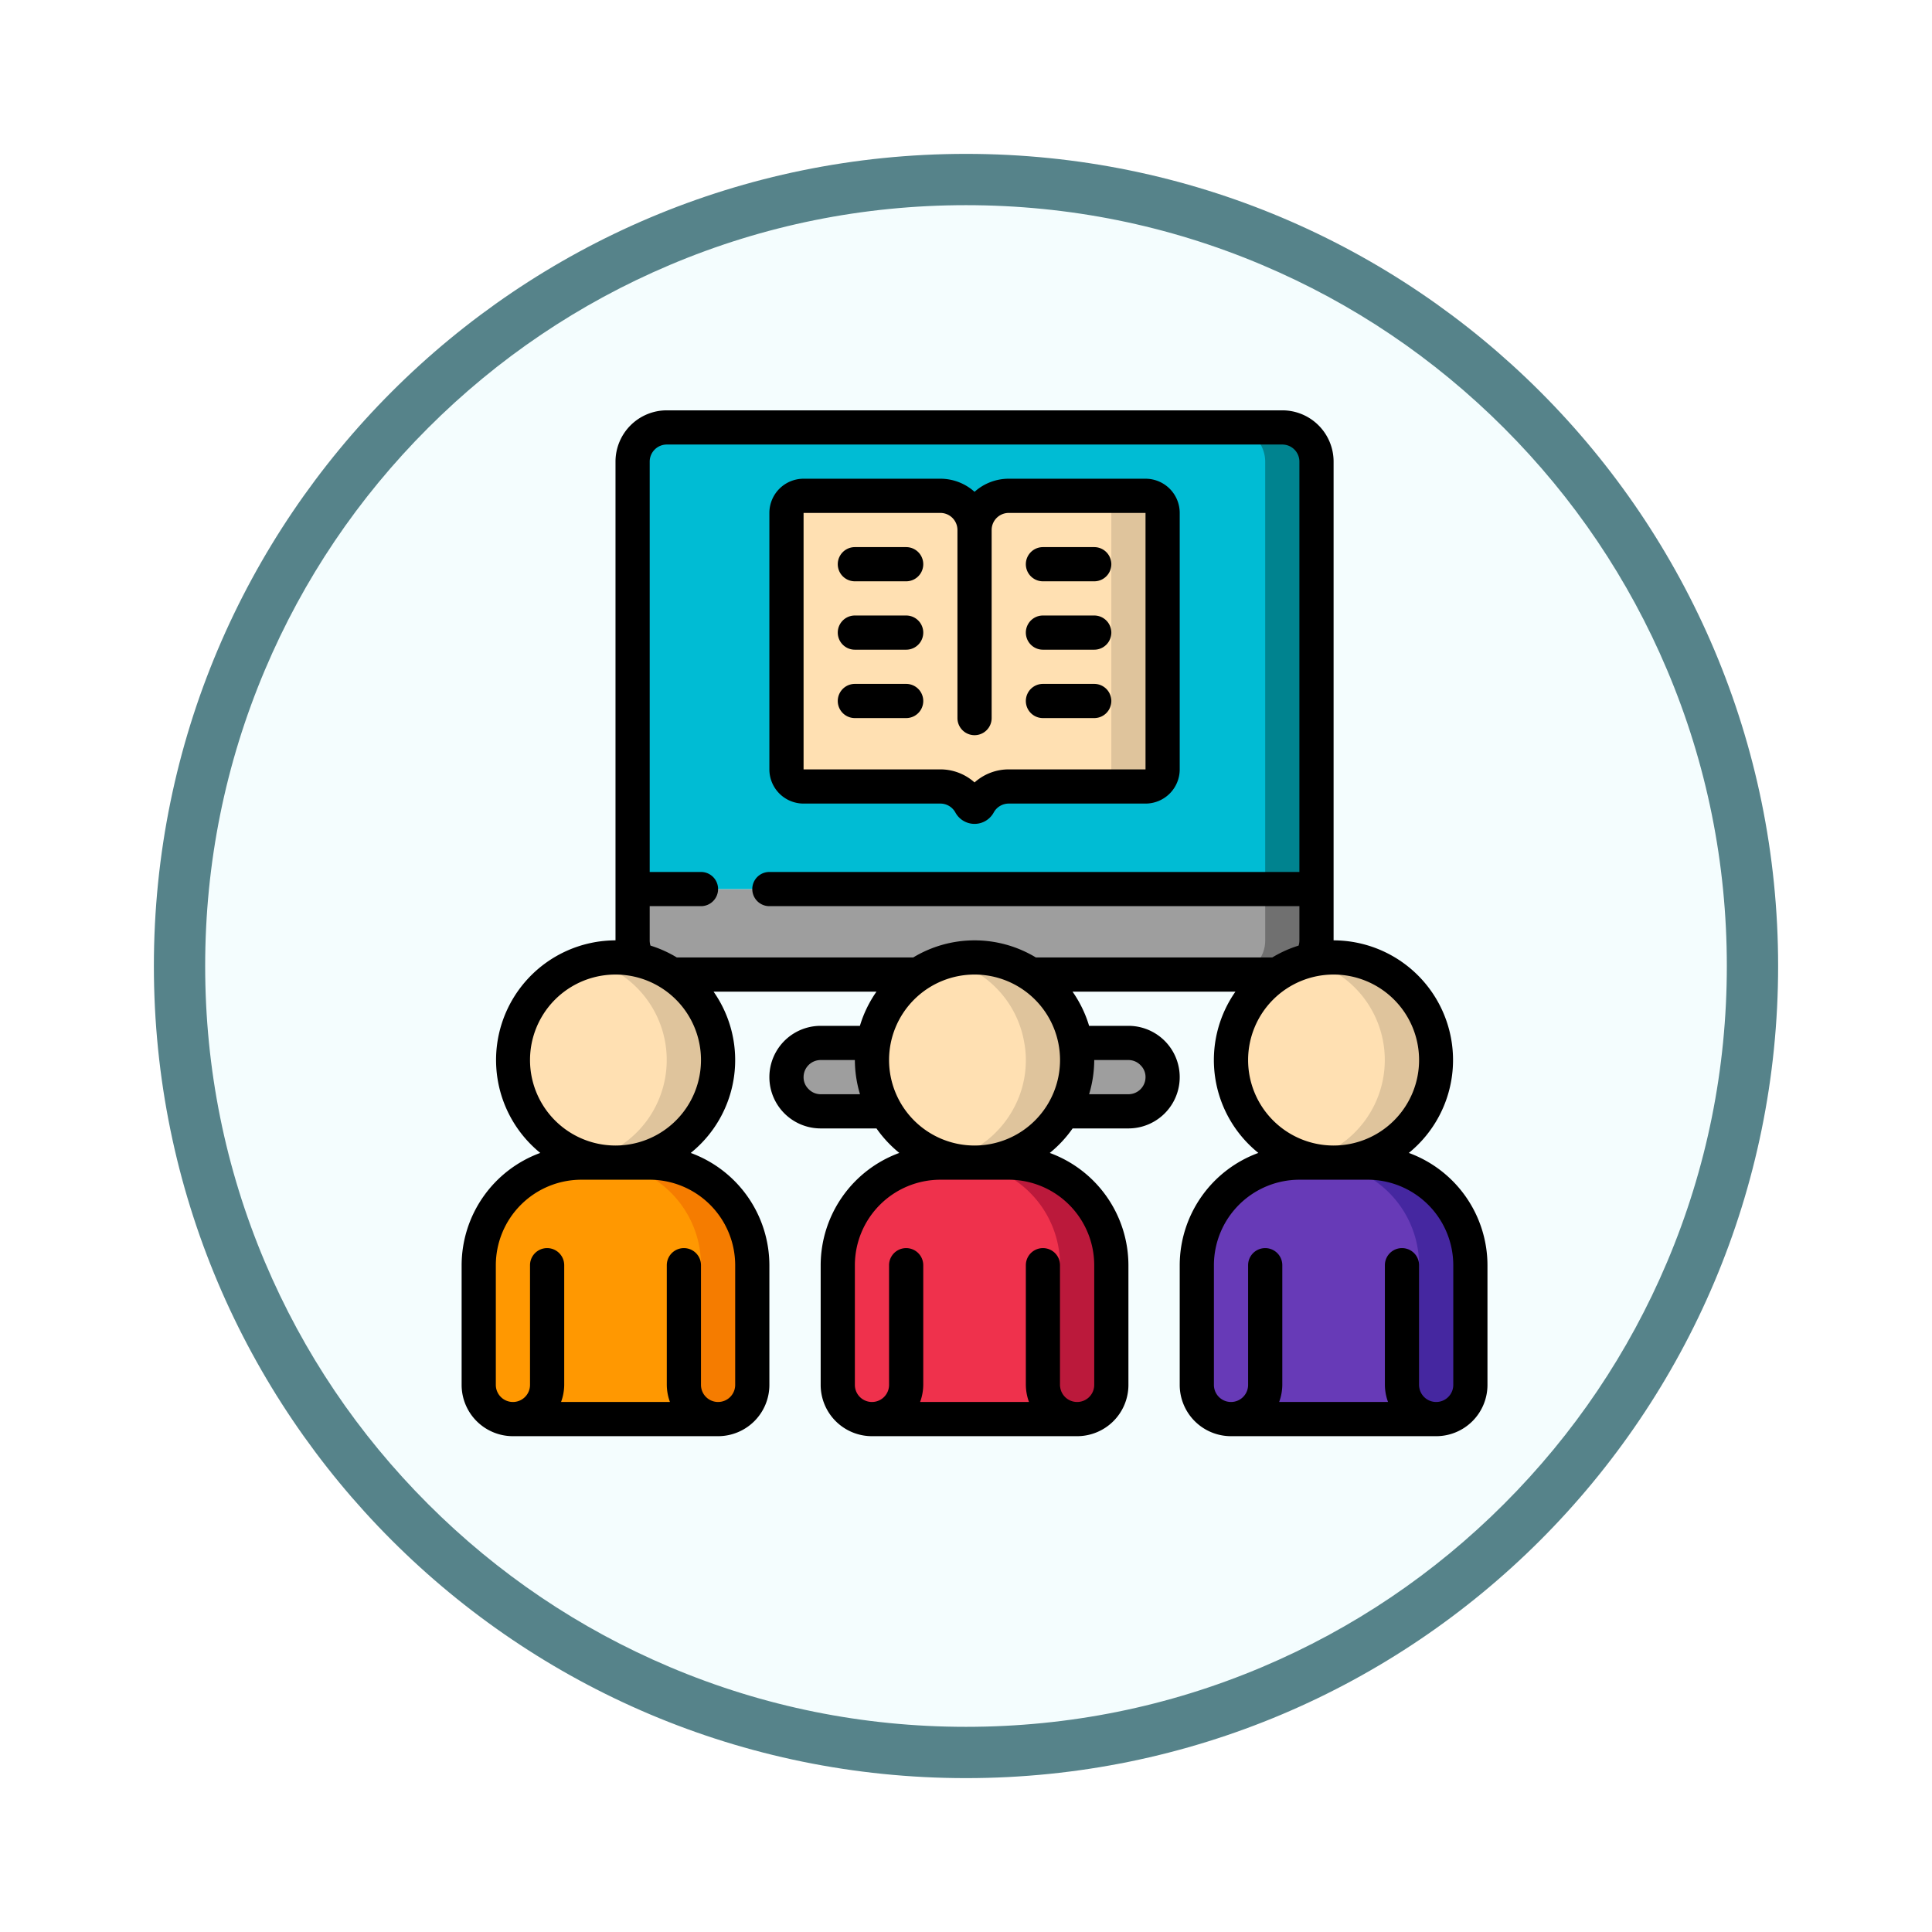 <svg xmlns="http://www.w3.org/2000/svg" xmlns:xlink="http://www.w3.org/1999/xlink" width="113" height="113" viewBox="0 0 113 113">
  <defs>
    <filter id="Path_982547" x="0" y="0" width="113" height="113" filterUnits="userSpaceOnUse">
      <feOffset dy="3" input="SourceAlpha"/>
      <feGaussianBlur stdDeviation="3" result="blur"/>
      <feFlood flood-opacity="0.161"/>
      <feComposite operator="in" in2="blur"/>
      <feComposite in="SourceGraphic"/>
    </filter>
  </defs>
  <g id="Group_1164580" data-name="Group 1164580" transform="translate(-618 -683)">
    <g id="Group_1164534" data-name="Group 1164534">
      <g id="Group_1164455" data-name="Group 1164455" transform="translate(627 689)">
        <g id="Group_1164237" data-name="Group 1164237">
          <g id="Group_1163948" data-name="Group 1163948">
            <g id="Group_1158168" data-name="Group 1158168" transform="translate(0)">
              <g id="Group_1152576" data-name="Group 1152576">
                <g id="Group_1148633" data-name="Group 1148633">
                  <g id="Group_1148525" data-name="Group 1148525">
                    <g transform="matrix(1, 0, 0, 1, -9, -6)" filter="url(#Path_982547)">
                      <g id="Path_982547-2" data-name="Path 982547" transform="translate(9 6)" fill="#f4fdfe">
                        <path d="M 47.5 93.5 C 41.289 93.5 35.265 92.284 29.595 89.886 C 24.118 87.569 19.198 84.252 14.973 80.027 C 10.748 75.802 7.431 70.882 5.114 65.405 C 2.716 59.735 1.5 53.711 1.5 47.5 C 1.5 41.289 2.716 35.265 5.114 29.595 C 7.431 24.118 10.748 19.198 14.973 14.973 C 19.198 10.748 24.118 7.431 29.595 5.114 C 35.265 2.716 41.289 1.5 47.5 1.5 C 53.711 1.5 59.735 2.716 65.405 5.114 C 70.882 7.431 75.802 10.748 80.027 14.973 C 84.252 19.198 87.569 24.118 89.886 29.595 C 92.284 35.265 93.5 41.289 93.5 47.5 C 93.5 53.711 92.284 59.735 89.886 65.405 C 87.569 70.882 84.252 75.802 80.027 80.027 C 75.802 84.252 70.882 87.569 65.405 89.886 C 59.735 92.284 53.711 93.5 47.5 93.5 Z" stroke="none"/>
                        <path d="M 47.5 3 C 41.491 3 35.664 4.176 30.18 6.496 C 24.881 8.737 20.122 11.946 16.034 16.034 C 11.946 20.122 8.737 24.881 6.496 30.18 C 4.176 35.664 3 41.491 3 47.5 C 3 53.509 4.176 59.336 6.496 64.82 C 8.737 70.119 11.946 74.878 16.034 78.966 C 20.122 83.054 24.881 86.263 30.18 88.504 C 35.664 90.824 41.491 92 47.5 92 C 53.509 92 59.336 90.824 64.82 88.504 C 70.119 86.263 74.878 83.054 78.966 78.966 C 83.054 74.878 86.263 70.119 88.504 64.82 C 90.824 59.336 92 53.509 92 47.5 C 92 41.491 90.824 35.664 88.504 30.18 C 86.263 24.881 83.054 20.122 78.966 16.034 C 74.878 11.946 70.119 8.737 64.82 6.496 C 59.336 4.176 53.509 3 47.5 3 M 47.5 0 C 73.734 0 95 21.266 95 47.5 C 95 73.734 73.734 95 47.5 95 C 21.266 95 0 73.734 0 47.5 C 0 21.266 21.266 0 47.5 0 Z" stroke="none" fill="#56838a"/>
                      </g>
                    </g>
                  </g>
                </g>
              </g>
            </g>
          </g>
        </g>
      </g>
      <g id="Page-1" transform="translate(645 707)">
        <g id="_063---Course-Students" data-name="063---Course-Students">
          <g id="Icons_copy" transform="translate(1 1)">
            <path id="Shape" d="M40,38a2.006,2.006,0,0,1-2,2H34.19A5.884,5.884,0,0,0,35,37a5.47,5.47,0,0,0-.09-1H38A2.015,2.015,0,0,1,40,38Z" fill="#9e9e9e"/>
            <path id="Shape-2" data-name="Shape" d="M23.81,40H20a2,2,0,0,1,0-4h3.09A5.47,5.47,0,0,0,23,37,5.857,5.857,0,0,0,23.81,40Z" fill="#9e9e9e"/>
            <path id="Shape-3" data-name="Shape" d="M37,49v7a2.015,2.015,0,0,1-2,2H23a2.006,2.006,0,0,1-2-2V49a6,6,0,0,1,6-6h4A6,6,0,0,1,37,49Z" fill="#ef314c"/>
            <path id="Shape-4" data-name="Shape" d="M31,43H28a6,6,0,0,1,6,6v7a2.015,2.015,0,0,1-2,2h3a2.015,2.015,0,0,0,2-2V49A6,6,0,0,0,31,43Z" fill="#bb193b"/>
            <path id="Shape-5" data-name="Shape" d="M35,37a5.884,5.884,0,0,1-.81,3,5.989,5.989,0,0,1-10.38,0A5.857,5.857,0,0,1,23,37a5.47,5.47,0,0,1,.09-1,5.993,5.993,0,0,1,11.82,0A5.47,5.47,0,0,1,35,37Z" fill="#ffe0b2"/>
            <path id="Shape-6" data-name="Shape" d="M34.91,36a5.949,5.949,0,0,0-7.41-4.8,5.83,5.83,0,0,1,1.81.8,5.951,5.951,0,0,1,2.6,4A5.47,5.47,0,0,1,32,37a5.884,5.884,0,0,1-.81,3,5.989,5.989,0,0,1-3.69,2.8A5.961,5.961,0,0,0,34.19,40,5.884,5.884,0,0,0,35,37,5.47,5.47,0,0,0,34.91,36Z" fill="#dfc49c"/>
            <path id="Shape-7" data-name="Shape" d="M16,49v7a2.015,2.015,0,0,1-2,2H2a2.006,2.006,0,0,1-2-2V49a6,6,0,0,1,6-6h4A6,6,0,0,1,16,49Z" fill="#ff9801"/>
            <path id="Shape-8" data-name="Shape" d="M10,43H7a6,6,0,0,1,6,6v7a2.015,2.015,0,0,1-2,2h3a2.015,2.015,0,0,0,2-2V49A6,6,0,0,0,10,43Z" fill="#f57c00"/>
            <path id="Shape-9" data-name="Shape" d="M14,37a6,6,0,1,1-6-6,5.646,5.646,0,0,1,1.37.16,5.806,5.806,0,0,1,1.94.84A5.983,5.983,0,0,1,14,37Z" fill="#ffe0b2"/>
            <path id="Shape-10" data-name="Shape" d="M11.31,32a5.806,5.806,0,0,0-1.94-.84A5.646,5.646,0,0,0,8,31a5.963,5.963,0,0,0-1.509.2A5.816,5.816,0,0,1,8.31,32,5.992,5.992,0,0,1,6.5,42.8,5.994,5.994,0,0,0,11.31,32Z" fill="#dfc49c"/>
            <path id="Shape-11" data-name="Shape" d="M58,49v7a2.015,2.015,0,0,1-2,2H44a2.006,2.006,0,0,1-2-2V49a6,6,0,0,1,6-6h4A6,6,0,0,1,58,49Z" fill="#673ab7"/>
            <path id="Shape-12" data-name="Shape" d="M52,43H49a6,6,0,0,1,6,6v7a2.015,2.015,0,0,1-2,2h3a2.015,2.015,0,0,0,2-2V49A6,6,0,0,0,52,43Z" fill="#4527a0"/>
            <path id="Shape-13" data-name="Shape" d="M56,37a6,6,0,1,1-9.31-5,5.806,5.806,0,0,1,1.94-.84A5.646,5.646,0,0,1,50,31a6,6,0,0,1,6,6Z" fill="#ffe0b2"/>
            <path id="Shape-14" data-name="Shape" d="M50,31a5.646,5.646,0,0,0-1.37.16c-.042.009-.079.029-.121.04A5.991,5.991,0,0,1,48.5,42.8,6,6,0,1,0,50,31Z" fill="#dfc49c"/>
            <path id="Shape-15" data-name="Shape" d="M49,27v3a1.956,1.956,0,0,1-.37,1.16,5.806,5.806,0,0,0-1.94.84H32.31a5.978,5.978,0,0,0-6.62,0H11.31a5.806,5.806,0,0,0-1.94-.84A1.956,1.956,0,0,1,9,30V27Z" fill="#9e9e9e"/>
            <path id="Shape-16" data-name="Shape" d="M46,27v3a1.956,1.956,0,0,1-.37,1.16,5.806,5.806,0,0,0-1.94.84h3a5.806,5.806,0,0,1,1.94-.84A1.956,1.956,0,0,0,49,30V27Z" fill="#707070"/>
            <path id="Shape-17" data-name="Shape" d="M26,31a5.9,5.9,0,0,0-3.31,1h3a5.83,5.83,0,0,1,1.81-.8A6,6,0,0,0,26,31Z" fill="#707070"/>
            <path id="Shape-18" data-name="Shape" d="M49,2V27H9V2a2.006,2.006,0,0,1,2-2H47A2.006,2.006,0,0,1,49,2Z" fill="#00bcd4"/>
            <path id="Shape-19" data-name="Shape" d="M47,0H44a2.006,2.006,0,0,1,2,2V27h3V2A2.006,2.006,0,0,0,47,0Z" fill="#00838f"/>
            <path id="Shape-20" data-name="Shape" d="M29,17V6a2.006,2.006,0,0,1,2-2h8a1,1,0,0,1,1,1V20a1,1,0,0,1-1,1H31a2,2,0,0,0-1.759,1.048.278.278,0,0,1-.482,0A2,2,0,0,0,27,21H19a1,1,0,0,1-1-1V5a1,1,0,0,1,1-1h8a2.006,2.006,0,0,1,2,2" fill="#ffe0b2"/>
            <path id="Shape-21" data-name="Shape" d="M39,4H36a1,1,0,0,1,1,1V20a1,1,0,0,1-1,1h3a1,1,0,0,0,1-1V5A1,1,0,0,0,39,4Z" fill="#dfc49c"/>
          </g>
          <g id="Icons">
            <path id="Shape-22" data-name="Shape" d="M55.4,43.433A7,7,0,0,0,51,31V3a3,3,0,0,0-3-3H12A3,3,0,0,0,9,3V31A7,7,0,0,0,4.6,43.433,7.007,7.007,0,0,0,0,50v7a3,3,0,0,0,3,3H15a3,3,0,0,0,3-3V50a7.007,7.007,0,0,0-4.6-6.566A6.974,6.974,0,0,0,14.736,34h9.528a6.957,6.957,0,0,0-.969,2H21a3,3,0,0,0,0,6h3.264A7.053,7.053,0,0,0,25.6,43.433,7.007,7.007,0,0,0,21,50v7a3,3,0,0,0,3,3H36a3,3,0,0,0,3-3V50a7.007,7.007,0,0,0-4.6-6.566A7.053,7.053,0,0,0,35.736,42H39a3,3,0,0,0,0-6H36.7a6.957,6.957,0,0,0-.969-2h9.528A6.974,6.974,0,0,0,46.6,43.433,7.007,7.007,0,0,0,42,50v7a3,3,0,0,0,3,3H57a3,3,0,0,0,3-3V50A7.007,7.007,0,0,0,55.4,43.433ZM11,31V29h3a1,1,0,0,0,0-2H11V3a1,1,0,0,1,1-1H48a1,1,0,0,1,1,1V27H18a1,1,0,0,0,0,2H49v2a1.037,1.037,0,0,1-.046.307,6.943,6.943,0,0,0-1.54.693H33.586a6.93,6.93,0,0,0-7.172,0H12.586a6.943,6.943,0,0,0-1.54-.693A1.037,1.037,0,0,1,11,31Zm24,7a5,5,0,0,1-4.99,5h-.02A5,5,0,1,1,35,38ZM11,45a5.006,5.006,0,0,1,5,5v7a1,1,0,0,1-2,0V50a1,1,0,0,0-2,0v7a2.966,2.966,0,0,0,.184,1H5.816A2.966,2.966,0,0,0,6,57V50a1,1,0,0,0-2,0v7a1,1,0,0,1-2,0V50a5.006,5.006,0,0,1,5-5ZM9.01,43H8.99a5,5,0,1,1,.02,0ZM21,40a.978.978,0,0,1-.712-.306A.957.957,0,0,1,20,39a1,1,0,0,1,1-1h2a6.991,6.991,0,0,0,.3,2Zm11,5a5.006,5.006,0,0,1,5,5v7a1,1,0,0,1-2,0V50a1,1,0,0,0-2,0v7a2.966,2.966,0,0,0,.184,1H26.816A2.966,2.966,0,0,0,27,57V50a1,1,0,0,0-2,0v7a1,1,0,0,1-2,0V50a5.006,5.006,0,0,1,5-5Zm7-7a.978.978,0,0,1,.712.306A.957.957,0,0,1,40,39a1,1,0,0,1-1,1H36.7a6.991,6.991,0,0,0,.3-2Zm7,0a5,5,0,1,1,5.01,5h-.02A5,5,0,0,1,46,38ZM58,57a1,1,0,0,1-2,0V50a1,1,0,0,0-2,0v7a2.966,2.966,0,0,0,.184,1H47.816A2.966,2.966,0,0,0,48,57V50a1,1,0,0,0-2,0v7a1,1,0,0,1-2,0V50a5.006,5.006,0,0,1,5-5h4a5.006,5.006,0,0,1,5,5Z"/>
            <path id="Shape-23" data-name="Shape" d="M20,23h8a1,1,0,0,1,.88.524,1.277,1.277,0,0,0,2.24,0A1,1,0,0,1,32,23h8a2,2,0,0,0,2-2V6a2,2,0,0,0-2-2H32a2.987,2.987,0,0,0-2,.766A2.987,2.987,0,0,0,28,4H20a2,2,0,0,0-2,2V21A2,2,0,0,0,20,23ZM20,6h8a1,1,0,0,1,1,1V18a1,1,0,0,0,2,0V7a1,1,0,0,1,1-1h8V21H32a3,3,0,0,0-2,.764A3,3,0,0,0,28,21H20Z"/>
            <path id="Shape-24" data-name="Shape" d="M34,10h3a1,1,0,0,0,0-2H34a1,1,0,0,0,0,2Z"/>
            <path id="Shape-25" data-name="Shape" d="M34,14h3a1,1,0,0,0,0-2H34a1,1,0,0,0,0,2Z"/>
            <path id="Shape-26" data-name="Shape" d="M34,18h3a1,1,0,0,0,0-2H34a1,1,0,0,0,0,2Z"/>
            <path id="Shape-27" data-name="Shape" d="M26,8H23a1,1,0,0,0,0,2h3a1,1,0,0,0,0-2Z"/>
            <path id="Shape-28" data-name="Shape" d="M26,12H23a1,1,0,0,0,0,2h3a1,1,0,0,0,0-2Z"/>
            <path id="Shape-29" data-name="Shape" d="M26,16H23a1,1,0,0,0,0,2h3a1,1,0,0,0,0-2Z"/>
          </g>
        </g>
      </g>
    </g>
  </g>
</svg>
